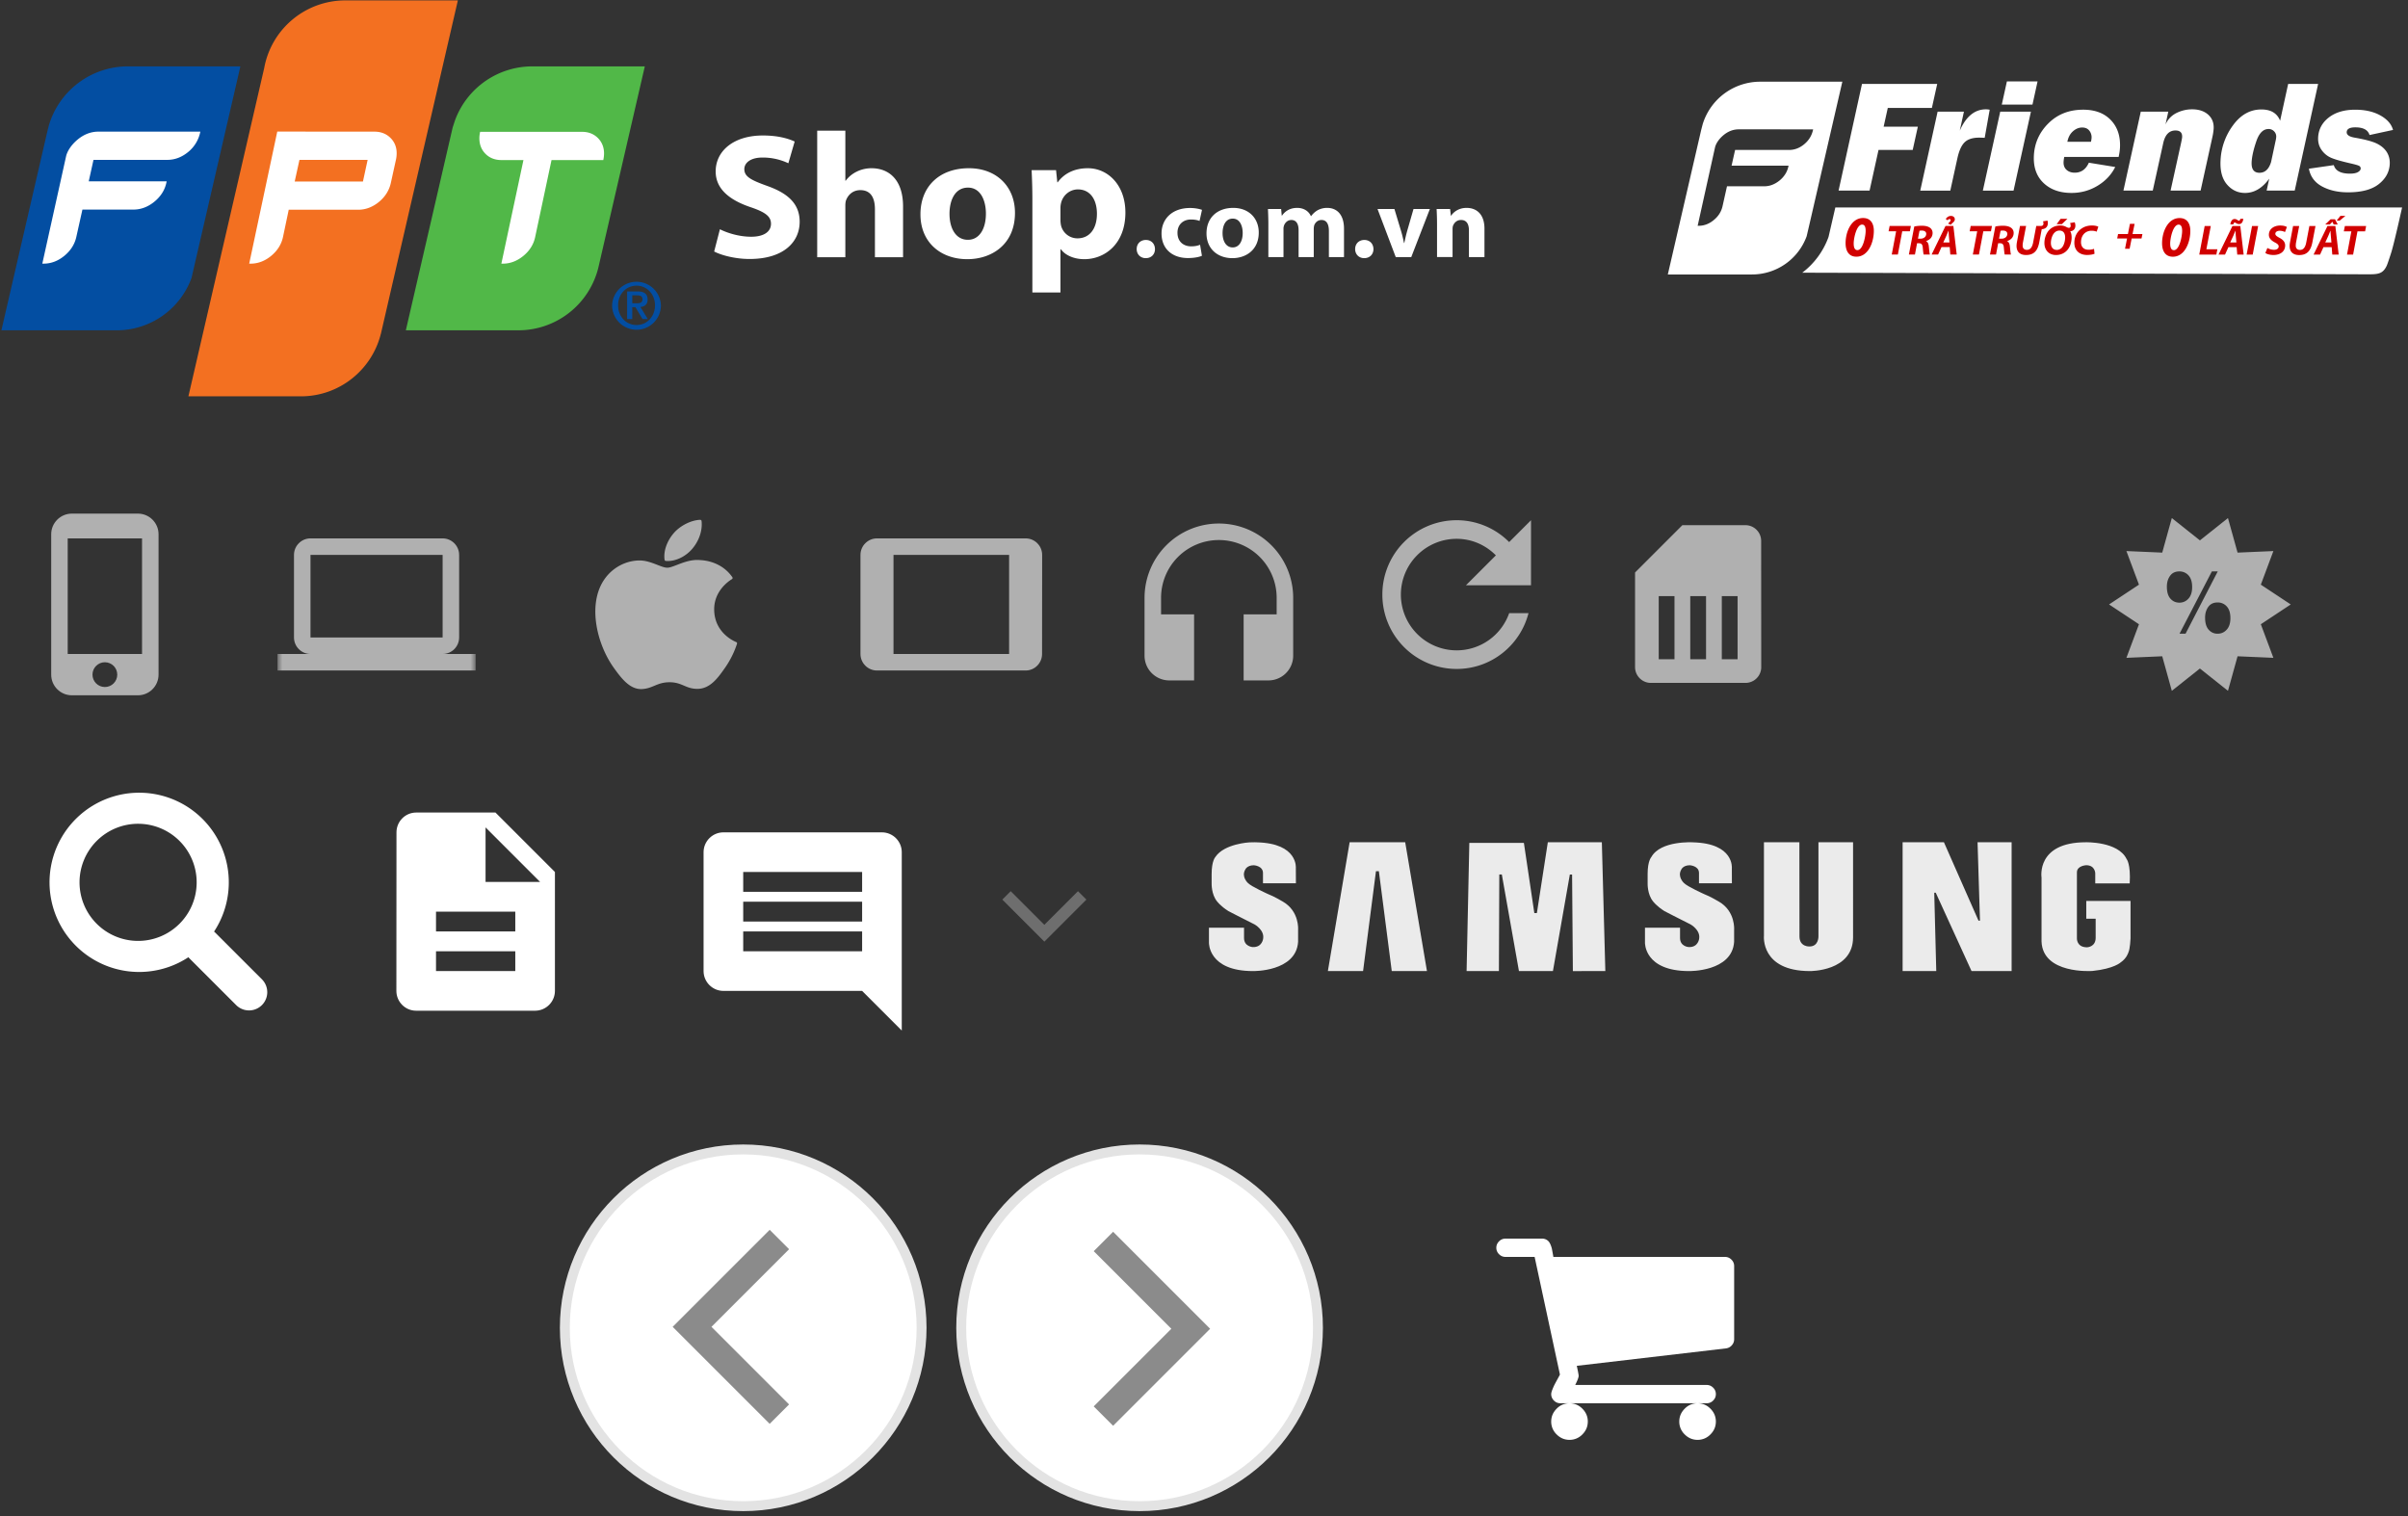 <svg xmlns="http://www.w3.org/2000/svg" xmlns:xlink="http://www.w3.org/1999/xlink" width="243" height="153" viewBox="0 0 243 153">
    <rect x="0" y="0" width="243" height="153" fill="#333333" stroke="none"/>
    <defs>
        <path id="a" d="M0 0h20v20H0z"/>
    </defs>
    <g fill="none" fill-rule="evenodd">
        <path d="M36 80h24v24H36z"/>
        <path fill="#FFF" fill-rule="nonzero" d="M50 82h-8c-1.1 0-1.99.9-1.99 2L40 100c0 1.1.89 2 1.99 2H54c1.1 0 2-.9 2-2V88l-6-6zm2 16h-8v-2h8v2zm0-4h-8v-2h8v2zm-3-5v-5.5l5.5 5.5H49zM89 84H73c-1.1 0-2 .9-2 2v12c0 1.1.9 2 2 2h14l4 4V86c0-1.1-.9-2-2-2zm-2 12H75v-2h12v2zm0-3H75v-2h12v2zm0-3H75v-2h12v2z"/>
        <path d="M69 82h24v24H69z"/>
        <g fill-rule="nonzero">
            <path fill="#FFF" d="M185.21 20.937l-.686 2.975a7.892 7.892 0 0 1-2.65 3.608l57.131.162c.962 0 1.457-.038 1.846-.862.088-.186.413-1.184.473-1.382.315-1.033 1.08-4.5 1.08-4.5h-57.193zM177.627 8.245h8.29l-3.276 14.202-.323 1.39a5.868 5.868 0 0 1-5.52 3.862h-8.493l3.372-14.6.136-.522c.016-.054.03-.11.05-.165a6.074 6.074 0 0 1 5.764-4.167zm-3.698 5.391c-.469.386-.767.856-.858 1.229l-1.755 7.924.1-.003c.552 0 1.063-.192 1.528-.58.47-.38.76-.853.884-1.392l.45-2.015h3.767c.542 0 1.057-.197 1.53-.577.47-.384.773-.854.893-1.402l.022-.1h-5.75l.356-1.586h5.441c.543 0 1.06-.188 1.525-.573.469-.383.759-.865.887-1.404l.023-.102-7.515-.002c-.545 0-1.06.196-1.528.583zM193.537 12.783l-.519 2.35h-3.45l-.903 4.102h-3.128l2.364-10.767h7.59l-.538 2.422h-4.449l-.418 1.893h3.45zm1.995-1.515h2.656l-.42 1.922c.629-1.439 1.512-2.158 2.65-2.158.09 0 .214.012.37.04l-.505 2.837a14.046 14.046 0 0 0-.542-.02c-.658 0-1.15.151-1.472.46-.324.307-.573.852-.744 1.634l-.713 3.253h-3.032l1.752-7.968zm9.416 0l-1.753 7.968h-3.097l1.753-7.968h3.097zm.67-3.053l-.514 2.342h-3.096l.516-2.342h3.094zM213.799 15.835h-5.49c-.038.217-.06.378-.065.485-.02.346.078.62.292.815.214.195.49.292.834.292.645 0 1.121-.335 1.424-1.007l2.661.433c-.39.78-.984 1.412-1.785 1.895-.8.482-1.674.723-2.62.723-1.19 0-2.134-.337-2.838-1.013-.705-.675-1.026-1.599-.965-2.765.067-1.266.56-2.355 1.481-3.261.92-.909 2.087-1.361 3.495-1.361 1.193 0 2.126.35 2.796 1.055.67.705.976 1.639.915 2.803a5.616 5.616 0 0 1-.135.906zm-2.79-1.53c.034-.162.054-.29.058-.38a1.065 1.065 0 0 0-.226-.74c-.165-.21-.405-.316-.72-.316-.337 0-.649.128-.935.383-.287.255-.474.607-.56 1.053h2.382zM216.034 11.268h2.776l-.28 1.295a2.326 2.326 0 0 1 1.118-1.165 3.537 3.537 0 0 1 1.564-.366c.678 0 1.218.18 1.62.535.4.358.585.828.556 1.412a5.497 5.497 0 0 1-.12.814l-1.197 5.442h-3.03l1.055-4.787c.068-.307.105-.509.11-.608.024-.448-.201-.672-.674-.672-.635 0-1.046.428-1.234 1.28l-1.056 4.787h-2.96l1.752-7.967zM233.93 8.468l-2.362 10.767h-2.833l.26-1.204c-.703.962-1.516 1.44-2.442 1.44-.72 0-1.326-.284-1.817-.852-.49-.566-.707-1.378-.652-2.437a6.43 6.43 0 0 1 1.267-3.549c.775-1.058 1.728-1.586 2.853-1.586.962 0 1.592.379 1.891 1.138l.812-3.717h3.023zm-4.267 5.63c.02-.083.032-.173.036-.266a.726.726 0 0 0-.21-.576.746.746 0 0 0-.565-.236c-.54 0-.952.417-1.234 1.25-.284.833-.439 1.525-.469 2.079-.038.724.226 1.087.79 1.087.559 0 .95-.361 1.172-1.087l.48-2.25zM241.49 13.114l-2.371.513c-.154-.515-.63-.774-1.437-.774-.562 0-.852.16-.867.474-.015.278.246.466.781.56 1.096.191 1.863.398 2.303.625.441.226.766.514.977.863.211.35.304.745.282 1.186-.042.799-.413 1.475-1.113 2.024-.7.549-1.732.824-3.1.824-1.015 0-1.889-.198-2.623-.596-.733-.397-1.173-.992-1.323-1.787l2.512-.362c.166.573.706.86 1.628.86.356 0 .626-.051.805-.154.179-.104.272-.219.279-.351a.28.28 0 0 0-.16-.282c-.112-.06-.4-.143-.862-.248-.92-.211-1.573-.399-1.958-.564a2.274 2.274 0 0 1-.966-.793c-.257-.363-.37-.784-.346-1.261.042-.817.4-1.487 1.075-2.012.674-.524 1.564-.788 2.668-.788 1.004 0 1.85.195 2.54.58.69.387 1.115.873 1.275 1.463"/>
            <g fill="#D10000">
                <path d="M191.345 23.342h-.762l.107-.539h2.144l-.103.54h-.77l-.441 2.345h-.617zM193.176 22.859c.192-.047.483-.077.77-.077.274 0 .557.043.758.167a.625.625 0 0 1 .32.565c0 .428-.286.693-.654.812v.018c.171.073.244.265.274.526.034.321.06.698.111.818h-.633c-.026-.078-.056-.325-.086-.68-.026-.352-.146-.459-.39-.459h-.188l-.214 1.139h-.612l.544-2.829zm.372 1.228h.257c.334 0 .578-.2.578-.484 0-.23-.198-.334-.441-.334-.116 0-.188.009-.24.022l-.154.796zM195.923 24.938l-.342.75h-.655l1.404-2.885h.791l.338 2.885h-.645l-.06-.75h-.83zm.805-.47l-.056-.621-.043-.564h-.008c-.073.175-.155.398-.231.564l-.287.62h.625zm-.133-1.891c.09-.163.252-.214.252-.356a.11.11 0 0 0-.115-.115c-.077 0-.15.069-.201.124l-.18-.133c.124-.175.3-.308.522-.308.24 0 .394.15.394.338 0 .261-.252.338-.394.552l-.278-.102zM199.526 23.342h-.761l.107-.539h2.144l-.103.54h-.77l-.441 2.345h-.617zM201.358 22.859c.193-.047.484-.077.77-.077.274 0 .557.043.758.167a.625.625 0 0 1 .32.565c0 .428-.286.693-.654.812v.018c.171.073.244.265.274.526.034.321.06.698.111.818h-.633c-.026-.078-.056-.325-.086-.68-.025-.352-.145-.459-.389-.459h-.188l-.214 1.139h-.612l.543-2.829zm.372 1.228h.257c.334 0 .578-.2.578-.484 0-.23-.197-.334-.441-.334a.998.998 0 0 0-.24.022l-.154.796zM204.46 22.803l-.316 1.66a1.63 1.63 0 0 0-.03.343c0 .231.14.41.419.41.32 0 .535-.213.638-.748l.316-1.665h.454c.17 0 .27-.073.27-.24a.673.673 0 0 0-.043-.227l.449-.072a.947.947 0 0 1 .038.248c0 .372-.222.599-.616.616l-.248 1.314c-.162.873-.552 1.292-1.335 1.292-.595.004-.959-.304-.959-.92 0-.124.018-.266.043-.402l.304-1.61h.616v.001zM209.365 22.431a.901.901 0 0 1 .068.347c0 .325-.201.543-.518.556.099.171.141.398.141.625 0 .526-.183 1.035-.513 1.36-.27.262-.633.416-1.066.416-.749 0-1.168-.531-1.168-1.203 0-.522.192-1.04.53-1.365.27-.257.638-.41 1.053-.41.206 0 .368.03.531.102.116.051.235.133.35.133.13 0 .185-.077.185-.223a.708.708 0 0 0-.06-.26l.467-.078zm-2.042 1.057c-.231.227-.36.676-.36 1.023 0 .406.185.71.604.71.18 0 .351-.081.484-.21.227-.226.35-.701.35-1.036 0-.359-.127-.706-.581-.706a.684.684 0 0 0-.497.22zm1.306-1.403l-.565.539h-.522l.402-.54h.685zM211.367 25.606c-.153.069-.415.124-.762.124-.761 0-1.275-.462-1.275-1.224 0-.645.291-1.15.728-1.441.3-.21.655-.309 1.061-.309.312 0 .548.073.63.125l-.167.5a1.28 1.28 0 0 0-.523-.094 1.03 1.03 0 0 0-.659.222c-.244.197-.398.527-.398.929 0 .458.257.766.766.766.201 0 .402-.034.548-.094l.051.496zM189.095 23.296c0 1.179-.569 2.608-1.76 2.608-.783 0-1.09-.604-1.09-1.36 0-1.19.603-2.542 1.765-2.542.812 0 1.085.62 1.085 1.294zm-2.032 1.278c0 .278.046.668.377.668.575 0 .83-1.44.83-1.94 0-.25-.034-.638-.354-.638-.563 0-.853 1.358-.853 1.91z"/>
            </g>
            <g fill="#D10000">
                <path d="M222.482 22.807h.617l-.445 2.346h1.108l-.103.54h-1.724zM224.878 24.943l-.342.749h-.654l1.403-2.885h.792l.338 2.885h-.646l-.06-.75h-.83zm.805-.47l-.056-.621c-.012-.158-.03-.39-.042-.565h-.01c-.072.176-.153.398-.23.565l-.287.62h.625zm-.612-1.832c.06-.364.223-.54.424-.54.124 0 .196.039.27.086.063.043.119.086.175.086.068 0 .107-.052.145-.188h.3c-.06.376-.21.526-.432.526a.53.53 0 0 1-.274-.077c-.064-.043-.107-.081-.172-.081-.05.003-.102.063-.132.188h-.304zM227.878 22.807l-.548 2.885h-.615l.547-2.885zM228.811 25.024c.171.103.415.184.68.184.24 0 .458-.111.458-.338 0-.163-.124-.27-.389-.407-.308-.166-.599-.39-.599-.765 0-.583.509-.938 1.138-.938.351 0 .556.077.68.146l-.192.513a1.146 1.146 0 0 0-.54-.128c-.286 0-.436.146-.436.304 0 .167.175.27.42.406.35.184.573.42.573.762 0 .642-.531.97-1.173.97-.402 0-.689-.102-.826-.204l.206-.505zM232.02 22.807l-.316 1.661c-.021.099-.03.214-.03.342 0 .232.141.411.42.411.32 0 .535-.214.637-.75l.317-1.664h.616l-.312 1.64c-.167.873-.552 1.292-1.335 1.292-.595 0-.959-.304-.959-.92 0-.124.017-.265.043-.402l.304-1.61h.616zM234.468 24.943l-.342.749h-.655l1.404-2.885h.792l.338 2.885h-.646l-.06-.75h-.83zm1.165-2.816l.278.527h-.415l-.12-.27h-.009l-.252.27h-.467l.544-.527h.44zm-.36 2.345l-.056-.62c-.012-.158-.03-.39-.042-.565h-.01c-.072.176-.153.398-.23.565l-.287.62h.625zm1.412-2.687l-.577.479h-.308l.38-.48h.505zM237.285 23.347h-.762l.107-.54h2.144l-.103.54h-.77l-.441 2.345h-.616zM221.033 23.3c0 1.18-.569 2.608-1.76 2.608-.783 0-1.091-.604-1.091-1.36 0-1.19.604-2.542 1.766-2.542.812 0 1.085.621 1.085 1.295zm-2.032 1.278c0 .28.046.668.377.668.575 0 .83-1.44.83-1.94 0-.25-.034-.638-.354-.638-.563 0-.853 1.359-.853 1.91z"/>
            </g>
            <path fill="#D10000" d="M215.41 22.59l-.207 1.03h.997l-.092.444h-.993l-.208 1.04h-.463l.205-1.04h-.994l.085-.444h.996l.203-1.03z"/>
        </g>
        <path fill="#FFF" d="M160.23 143.462c0 .5-.182.932-.547 1.298a1.774 1.774 0 0 1-1.298.548c-.5 0-.933-.183-1.298-.548a1.774 1.774 0 0 1-.549-1.298c0-.5.183-.933.549-1.299a1.774 1.774 0 0 1 1.298-.548c.5 0 .932.183 1.298.548.365.366.548.799.548 1.299zm12.924 0c0 .5-.183.932-.548 1.298a1.774 1.774 0 0 1-1.298.548c-.5 0-.933-.183-1.298-.548a1.774 1.774 0 0 1-.548-1.298c0-.5.182-.933.548-1.299a1.774 1.774 0 0 1 1.298-.548c.5 0 .932.183 1.298.548.365.366.548.799.548 1.299zM175 127.769v7.385c0 .23-.08.435-.238.613a.912.912 0 0 1-.584.31l-15.058 1.76c.125.576.188.913.188 1.01 0 .153-.116.46-.346.922h13.269c.25 0 .466.092.649.274a.887.887 0 0 1 .274.65c0 .25-.091.466-.274.648a.887.887 0 0 1-.65.274h-14.768a.887.887 0 0 1-.65-.274.887.887 0 0 1-.274-.649c0-.105.039-.257.116-.454.077-.197.154-.37.23-.52.078-.148.18-.34.31-.576.13-.236.205-.378.224-.426l-2.553-11.87h-2.942a.887.887 0 0 1-.649-.274.887.887 0 0 1-.274-.649c0-.25.091-.466.274-.649a.887.887 0 0 1 .65-.274h3.691a.878.878 0 0 1 .693.317c.067.087.13.205.187.354.058.149.096.274.116.375l.079.425c.034.183.055.308.065.375h17.322c.25 0 .466.091.649.274a.887.887 0 0 1 .274.65z"/>
        <path fill="#B0B0B0" fill-rule="nonzero" d="M13.917 51.833H7.25c-1.15 0-2.083.934-2.083 2.084v14.166c0 1.15.933 2.084 2.083 2.084h6.667c1.15 0 2.083-.934 2.083-2.084V53.917c0-1.15-.933-2.084-2.083-2.084zm-3.334 17.5c-.691 0-1.25-.558-1.25-1.25 0-.691.559-1.25 1.25-1.25.692 0 1.25.559 1.25 1.25 0 .692-.558 1.25-1.25 1.25zM14.333 66h-7.5V54.333h7.5V66z"/>
        <path d="M1 51h20v20H1z"/>
        <g transform="translate(28 51)">
            <mask id="b" fill="#fff">
                <use xlink:href="#a"/>
            </mask>
            <path fill="#B0B0B0" fill-rule="nonzero" d="M16.667 15c.916 0 1.666-.75 1.666-1.667V5c0-.917-.75-1.667-1.666-1.667H3.333c-.916 0-1.666.75-1.666 1.667v8.333c0 .917.75 1.667 1.666 1.667H0v1.667h20V15h-3.333zM3.333 5h13.334v8.333H3.333V5z" mask="url(#b)"/>
        </g>
        <path d="M57 51h20v20H57z"/>
        <g fill="#B0B0B0" fill-rule="nonzero">
            <path d="M60.816 58.738c-1.48 2.506-.54 6.31 1.097 8.616.817 1.152 1.644 2.187 2.776 2.187h.065c.532-.022.917-.182 1.288-.336.418-.174.85-.353 1.527-.353.644 0 1.055.174 1.453.341.392.166.795.337 1.392.326 1.275-.023 2.059-1.14 2.75-2.125a9.321 9.321 0 0 0 1.205-2.409l.005-.015a.139.139 0 0 0-.076-.172l-.011-.004c-.225-.09-2.195-.943-2.216-3.269-.02-1.89 1.478-2.89 1.779-3.071l.014-.009a.137.137 0 0 0 .04-.197c-1.033-1.476-2.618-1.698-3.256-1.725a2.942 2.942 0 0 0-.284-.014c-.749 0-1.467.276-2.043.498-.398.153-.742.286-.98.286-.266 0-.612-.134-1.012-.29-.535-.207-1.142-.442-1.785-.442H64.5c-1.494.022-2.905.856-3.683 2.177z"/>
            <path d="M70.65 52.459c-.905.036-1.99.58-2.639 1.32-.55.624-1.09 1.663-.947 2.71a.142.142 0 0 0 .13.121c.062.005.124.007.186.008.885 0 1.839-.478 2.49-1.247.686-.812 1.033-1.854.928-2.788a.143.143 0 0 0-.148-.124z"/>
        </g>
        <g fill="#FFF" opacity=".9">
            <path d="M173.46 90.99s-.902-.538-1.461-.746c0 0-1.728-.77-2.072-1.138 0 0-.672-.611-.278-1.321 0 0 .164-.465.876-.465 0 0 .927.05.927.783v1.035h3.321l-.006-1.524s.255-2.496-3.912-2.606c0 0-3.278-.208-4.217 1.493 0 0-.37.378-.37 1.7v.954s-.037 1.102.547 1.81c0 0 .33.465 1.144.98 0 0 1.651.856 2.642 1.346 0 0 1 .55.869 1.425 0 0-.081.898-1.048.862 0 0-.883-.04-.883-.92v-1.034H166v1.502S165.9 98 170.448 98c0 0 4.345.085 4.548-2.95v-1.222s.153-1.86-1.536-2.838M156.197 85l-1.104 7.144h-.258l-1.054-7.08h-5.506L148 98h3.26l.039-9.747h.256l1.728 9.745h3.429l1.706-9.741h.227l.079 9.743H162l-.352-13h-5.451M136.196 85L134 98h3.553l1.3-10.08h.294l1.3 10.08H144l-2.196-13h-5.608M210.533 90.918v1.796h.948v1.927c0 .941-.872.959-.872.959-1.06 0-1.02-.895-1.02-.895V88.04c0-.687.94-.723.94-.723.903 0 .91.818.91.818v1.014h3.478c.113-1.978-.314-2.457-.314-2.457-.863-1.789-4.126-1.691-4.126-1.691-5.015 0-4.459 3.553-4.459 3.553v6.444c.108 3.333 5.049 2.995 5.133 2.99 2.199-.224 2.862-.87 2.862-.87.611-.418.769-.997.769-.997.174-.339.218-1.416.218-1.416v-3.787h-4.467M199.807 92.911h-.149l-3.488-7.91H192V98h3.395l-.204-7.91h.151l3.613 7.91H203V85h-3.438l.245 7.911M183.506 94.48s.048 1.037-.908 1.037c0 0-1.006.055-1.006-1.01l-.01-9.507h-3.576v9.43s-.367 3.57 4.642 3.57c0 0 4.352.052 4.352-3.405V85h-3.494v9.48M129.459 90.99s-.902-.538-1.461-.746c0 0-1.727-.77-2.07-1.138 0 0-.673-.612-.279-1.32 0 0 .165-.465.875-.465 0 0 .928.048.928.782v1.035h3.323l-.007-1.525s.253-2.496-3.912-2.605c0 0-.314-.02-.775.003 0 0-2.523.13-3.426 1.463-.005.01-.012.018-.017.027 0 0-.368.378-.368 1.7v.954s-.039 1.101.546 1.81c0 0 .33.465 1.144.98 0 0 1.65.855 2.64 1.345 0 0 1.002.55.87 1.426 0 0-.081.898-1.047.862 0 0-.883-.04-.883-.92v-1.035H122v1.503S121.901 98 126.448 98c0 0 4.345.085 4.548-2.95v-1.222s.153-1.86-1.537-2.838"/>
        </g>
        <path d="M86 51h20v20H86z"/>
        <path fill="#B0B0B0" fill-rule="nonzero" d="M103.5 54.333h-15c-.917 0-1.667.75-1.667 1.667v10c0 .917.75 1.667 1.667 1.667h15c.917 0 1.658-.75 1.658-1.667l.009-10c0-.917-.75-1.667-1.667-1.667zM101.833 66H90.167V56h11.666v10z"/>
        <path d="M113 52h20v20h-20z" opacity=".1"/>
        <path fill="#B0B0B0" fill-rule="nonzero" d="M123 52.833a7.5 7.5 0 0 0-7.5 7.5v5.834c0 1.383 1.117 2.5 2.5 2.5h2.5V62h-3.333v-1.667A5.83 5.83 0 0 1 123 54.5a5.83 5.83 0 0 1 5.833 5.833V62H125.5v6.667h2.5c1.383 0 2.5-1.117 2.5-2.5v-5.834a7.5 7.5 0 0 0-7.5-7.5zM152.295 54.705a7.465 7.465 0 0 0-5.3-2.205 7.495 7.495 0 0 0-7.495 7.505 7.495 7.495 0 0 0 7.495 7.504c3.5 0 6.417-2.392 7.252-5.628h-1.952a5.62 5.62 0 0 1-5.3 3.752 5.633 5.633 0 0 1-5.628-5.628 5.633 5.633 0 0 1 5.628-5.629c1.558 0 2.946.647 3.959 1.67l-3.02 3.02h6.566V52.5l-2.205 2.205z"/>
        <path d="M137 50h20v20h-20z"/>
        <g>
            <path fill="#B0B0B0" fill-rule="nonzero" d="M177.725 54.592A1.59 1.59 0 0 0 176.142 53h-6.367L165 57.775v9.55c0 .875.716 1.592 1.592 1.592h9.558a1.59 1.59 0 0 0 1.583-1.592l-.008-12.733zm-8.746 11.937h-1.592v-1.591h1.592v1.591zm6.367 0h-1.592v-3.183h1.592v3.183zm-6.367-1.591h-1.592v-4.776h1.592v4.776zm3.183 1.591h-1.591v-4.775h1.592v4.775zm0-4.775h-1.591v-1.591h1.592v1.591zm3.184 1.592h-1.592v-3.183h1.592v3.183z"/>
            <path d="M161 51h20v20h-20z"/>
        </g>
        <g>
            <path d="M212 51h20v20h-20z"/>
            <path fill="#B0B0B0" d="M222 67.466l-2.833 2.252-.968-3.487-3.615.157 1.267-3.39L212.833 61l3.018-1.998-1.267-3.39 3.615.157.968-3.487L222 54.534l2.833-2.252.968 3.487 3.615-.157-1.267 3.39L231.167 61l-3.018 1.998 1.267 3.39-3.615-.157-.968 3.487L222 67.466zm-3.333-8.265c0 .542.12.948.36 1.216.24.269.54.403.901.403.364 0 .67-.136.918-.409.248-.272.372-.661.372-1.166 0-.518-.123-.91-.368-1.178a1.208 1.208 0 0 0-.93-.4c-.407 0-.718.149-.932.447-.214.299-.321.66-.321 1.087zm1.277 4.752h.607l3.25-6.286h-.593l-3.264 6.286zm2.58-1.62c0 .54.12.946.36 1.215.24.27.54.405.901.405.367 0 .674-.136.922-.409.248-.272.372-.66.372-1.165 0-.519-.122-.911-.368-1.178a1.208 1.208 0 0 0-.93-.401c-.41 0-.721.148-.935.445-.215.297-.322.66-.322 1.089z"/>
        </g>
        <g fill-rule="nonzero">
            <path fill="#034EA2" d="M61.771 30.814a2.464 2.464 0 0 1 4.925 0 2.465 2.465 0 0 1-2.46 2.464 2.467 2.467 0 0 1-2.465-2.464zm4.327 0c0-1.15-.834-1.984-1.863-1.984-1.03 0-1.861.833-1.861 1.984 0 1.154.83 1.988 1.861 1.988 1.03 0 1.863-.834 1.863-1.988zm-2.813-1.404h1.039c.665 0 1.03.233 1.03.82 0 .477-.274.708-.73.75l.748 1.22h-.53l-.72-1.201h-.317v1.2h-.52V29.41zm.52 1.195h.46c.301 0 .571-.043.571-.417 0-.33-.299-.383-.568-.383h-.462v.8zM12.906 6.699a8.317 8.317 0 0 0-7.967 5.93l-.18.713L.142 33.335H11.77a8.045 8.045 0 0 0 7.558-5.286l.439-1.904 4.49-19.446H12.906z"/>
            <path fill="#F37021" d="M34.842.04a8.319 8.319 0 0 0-8.182 6.837l-7.647 33.12h11.352c3.888 0 7.153-2.673 8.06-6.282v.002h.005L46.205.039H34.842z"/>
            <path fill="#51B848" d="M53.72 6.699a8.315 8.315 0 0 0-7.772 5.362c-.06.16-.272.823-.272.823l-4.721 20.45h11.353a8.316 8.316 0 0 0 8.07-6.31v.001L65.07 6.7H53.72z"/>
            <path fill="#FFF" d="M7.842 14.078c-.642.527-1.053 1.173-1.173 1.69l-2.4 10.84.134-.002c.748 0 1.453-.265 2.09-.79.64-.525 1.047-1.168 1.21-1.912l.614-2.754h5.155c.745 0 1.454-.265 2.1-.79.646-.528 1.057-1.173 1.217-1.92l.029-.14H8.955l.48-2.167h7.45c.751 0 1.452-.263 2.093-.786a3.486 3.486 0 0 0 1.208-1.923l.03-.139H9.932c-.748 0-1.453.266-2.09.793M60.336 13.929c-.415-.416-.954-.625-1.605-.625H48.453l-.019.09a2.96 2.96 0 0 0-.058.566c0 .628.207 1.156.621 1.57.415.414.953.624 1.607.624h2.219l-2.229 10.455h.14c.747 0 1.446-.263 2.084-.787.635-.522 1.035-1.165 1.19-1.911l1.648-7.757h5.226l.016-.09c.04-.192.058-.389.058-.586 0-.617-.21-1.137-.62-1.55M37.782 13.286h-6.949l.002-.008H27.98l-2.832 13.33h.137c.746 0 1.448-.265 2.084-.79.635-.525 1.035-1.168 1.192-1.912l.576-2.74h7.014c.746 0 1.446-.265 2.085-.784.633-.52 1.04-1.17 1.207-1.928l.53-2.409a3.1 3.1 0 0 0 .055-.586c0-.614-.211-1.137-.631-1.55-.42-.414-.964-.623-1.615-.623zm-7.563 2.85h6.88l-.472 2.18H29.74l.478-2.18z"/>
            <g fill="#FFF">
                <path d="M72.65 23.137c.747.378 1.942.754 3.154.754 1.305 0 1.999-.521 1.999-1.31 0-.755-.598-1.185-2.11-1.69-2.09-.717-3.472-1.83-3.472-3.591 0-2.066 1.81-3.627 4.761-3.627 1.436 0 2.465.269 3.211.609l-.637 2.193a6.047 6.047 0 0 0-2.613-.576c-1.233 0-1.83.556-1.83 1.168 0 .772.692 1.113 2.335 1.706 2.22.79 3.249 1.906 3.249 3.611 0 2.028-1.607 3.753-5.061 3.753-1.438 0-2.855-.378-3.567-.756l.58-2.244zM82.468 13.188h2.839v5.048h.036a3.03 3.03 0 0 1 1.121-.919c.43-.214.952-.34 1.474-.34 1.811 0 3.193 1.203 3.193 3.862v5.118h-2.838v-4.83c0-1.15-.41-1.94-1.473-1.94-.75 0-1.213.468-1.42.97-.076.16-.093.395-.093.591v5.209h-2.84v-12.77zM97.61 26.156c-2.67 0-4.724-1.69-4.724-4.524 0-2.84 1.943-4.655 4.89-4.655 2.783 0 4.649 1.85 4.649 4.508 0 3.2-2.37 4.67-4.798 4.67h-.017zm.073-1.957c1.122 0 1.809-1.062 1.809-2.644 0-1.291-.52-2.621-1.81-2.621-1.343 0-1.864 1.33-1.864 2.641 0 1.49.65 2.624 1.847 2.624h.018zM104.181 20.12c0-1.15-.038-2.12-.075-2.945h2.465l.126 1.221h.04c.672-.917 1.718-1.419 3.045-1.419 1.996 0 3.786 1.671 3.786 4.472 0 3.197-2.107 4.707-4.142 4.707-1.102 0-1.959-.431-2.371-1.007h-.04v4.364h-2.834V20.12zm2.834 2.066c0 .215.022.395.058.575a1.703 1.703 0 0 0 1.66 1.292c1.233 0 1.962-.988 1.962-2.478 0-1.401-.654-2.46-1.922-2.46-.804 0-1.512.576-1.7 1.382a2.075 2.075 0 0 0-.058.485v1.204z"/>
                <g>
                    <path d="M115.617 26.052c-.527 0-.91-.386-.91-.914 0-.545.383-.922.928-.922.537 0 .908.368.918.922 0 .529-.37.914-.926.914h-.01zM121.29 25.813c-.28.13-.808.229-1.405.229-1.628 0-2.67-.964-2.67-2.482 0-1.408 1.012-2.57 2.888-2.57.413 0 .865.07 1.195.188l-.247 1.122c-.185-.08-.464-.147-.875-.147-.827 0-1.364.565-1.352 1.348 0 .893.618 1.36 1.381 1.36.373 0 .661-.06.899-.16l.187 1.112zM124.363 26.052c-1.476 0-2.61-.932-2.61-2.503 0-1.568 1.072-2.569 2.703-2.569 1.537 0 2.569 1.022 2.569 2.491 0 1.765-1.312 2.581-2.652 2.581h-.01zm.04-1.082c.622 0 1.002-.586 1.002-1.459 0-.715-.289-1.448-1.002-1.448-.741 0-1.029.733-1.029 1.457 0 .824.36 1.45 1.018 1.45h.011zM127.995 22.637c0-.603-.023-1.112-.04-1.547h1.33l.06.664h.032c.217-.317.672-.774 1.527-.774.66 0 1.167.328 1.384.834h.018c.195-.259.413-.455.662-.598a1.99 1.99 0 0 1 .96-.236c.968 0 1.7.655 1.7 2.104v2.86h-1.525v-2.631c0-.705-.24-1.113-.744-1.113-.369 0-.62.239-.733.53-.03.106-.05.256-.05.375v2.838h-1.53v-2.721c0-.605-.224-1.022-.73-1.022-.4 0-.64.298-.732.536a.958.958 0 0 0-.062.388v2.82h-1.527v-3.307zM137.66 26.052c-.524 0-.907-.386-.907-.914 0-.545.383-.922.93-.922.536 0 .906.368.918.922 0 .529-.374.914-.93.914h-.01zM140.715 21.09l.68 2.25c.122.409.206.796.289 1.182h.03c.082-.396.165-.76.28-1.181l.648-2.25h1.652l-1.878 4.852h-1.567l-1.838-4.853h1.704zM145.016 22.637c0-.603-.02-1.112-.042-1.547h1.361l.075.676h.03c.206-.32.712-.786 1.557-.786 1.032 0 1.805.663 1.805 2.094v2.87h-1.567v-2.69c0-.627-.226-1.054-.796-1.054-.433 0-.69.287-.803.567-.043.1-.053.238-.053.376v2.8h-1.567v-3.306z"/>
                </g>
            </g>
        </g>
        <g fill="#9B9B9B" opacity=".567">
            <path d="M101.147 90.785l.849-.848 3.394 3.394-.849.848-3.394-3.394zm3.394 3.394l4.243-4.242.848.848-4.242 4.243-.849-.849z"/>
        </g>
        <g fill="#FFF" fill-rule="nonzero">
            <path d="M26.462 98.862l-4.78-4.78c-.025-.025-.055-.043-.082-.066a9.045 9.045 0 1 0-2.585 2.585c.024.026.042.056.067.081l4.78 4.78a1.839 1.839 0 0 0 2.6-2.6zm-12.417-3.908a5.91 5.91 0 1 1 0-11.818 5.91 5.91 0 0 1 0 11.818z"/>
        </g>
        <g transform="translate(97 116)">
            <circle cx="18" cy="18" r="18" fill="#FFF" stroke="#E3E3E3"/>
            <path fill="#8B8B8B" d="M15.33 27.89L13.37 25.93l7.833-7.833 1.958 1.959-7.833 7.832zm7.832-7.833l-9.791-9.791 1.958-1.958 9.79 9.79-1.957 1.959z"/>
        </g>
        <g transform="rotate(-180 46.5 76)">
            <circle cx="18" cy="18" r="18" fill="#FFF" stroke="#E3E3E3"/>
            <path fill="#8B8B8B" d="M15.33 27.89L13.37 25.93l7.833-7.833 1.958 1.959-7.833 7.832zm7.832-7.833l-9.791-9.791 1.958-1.958 9.79 9.79-1.957 1.959z"/>
        </g>
    </g>
</svg>
